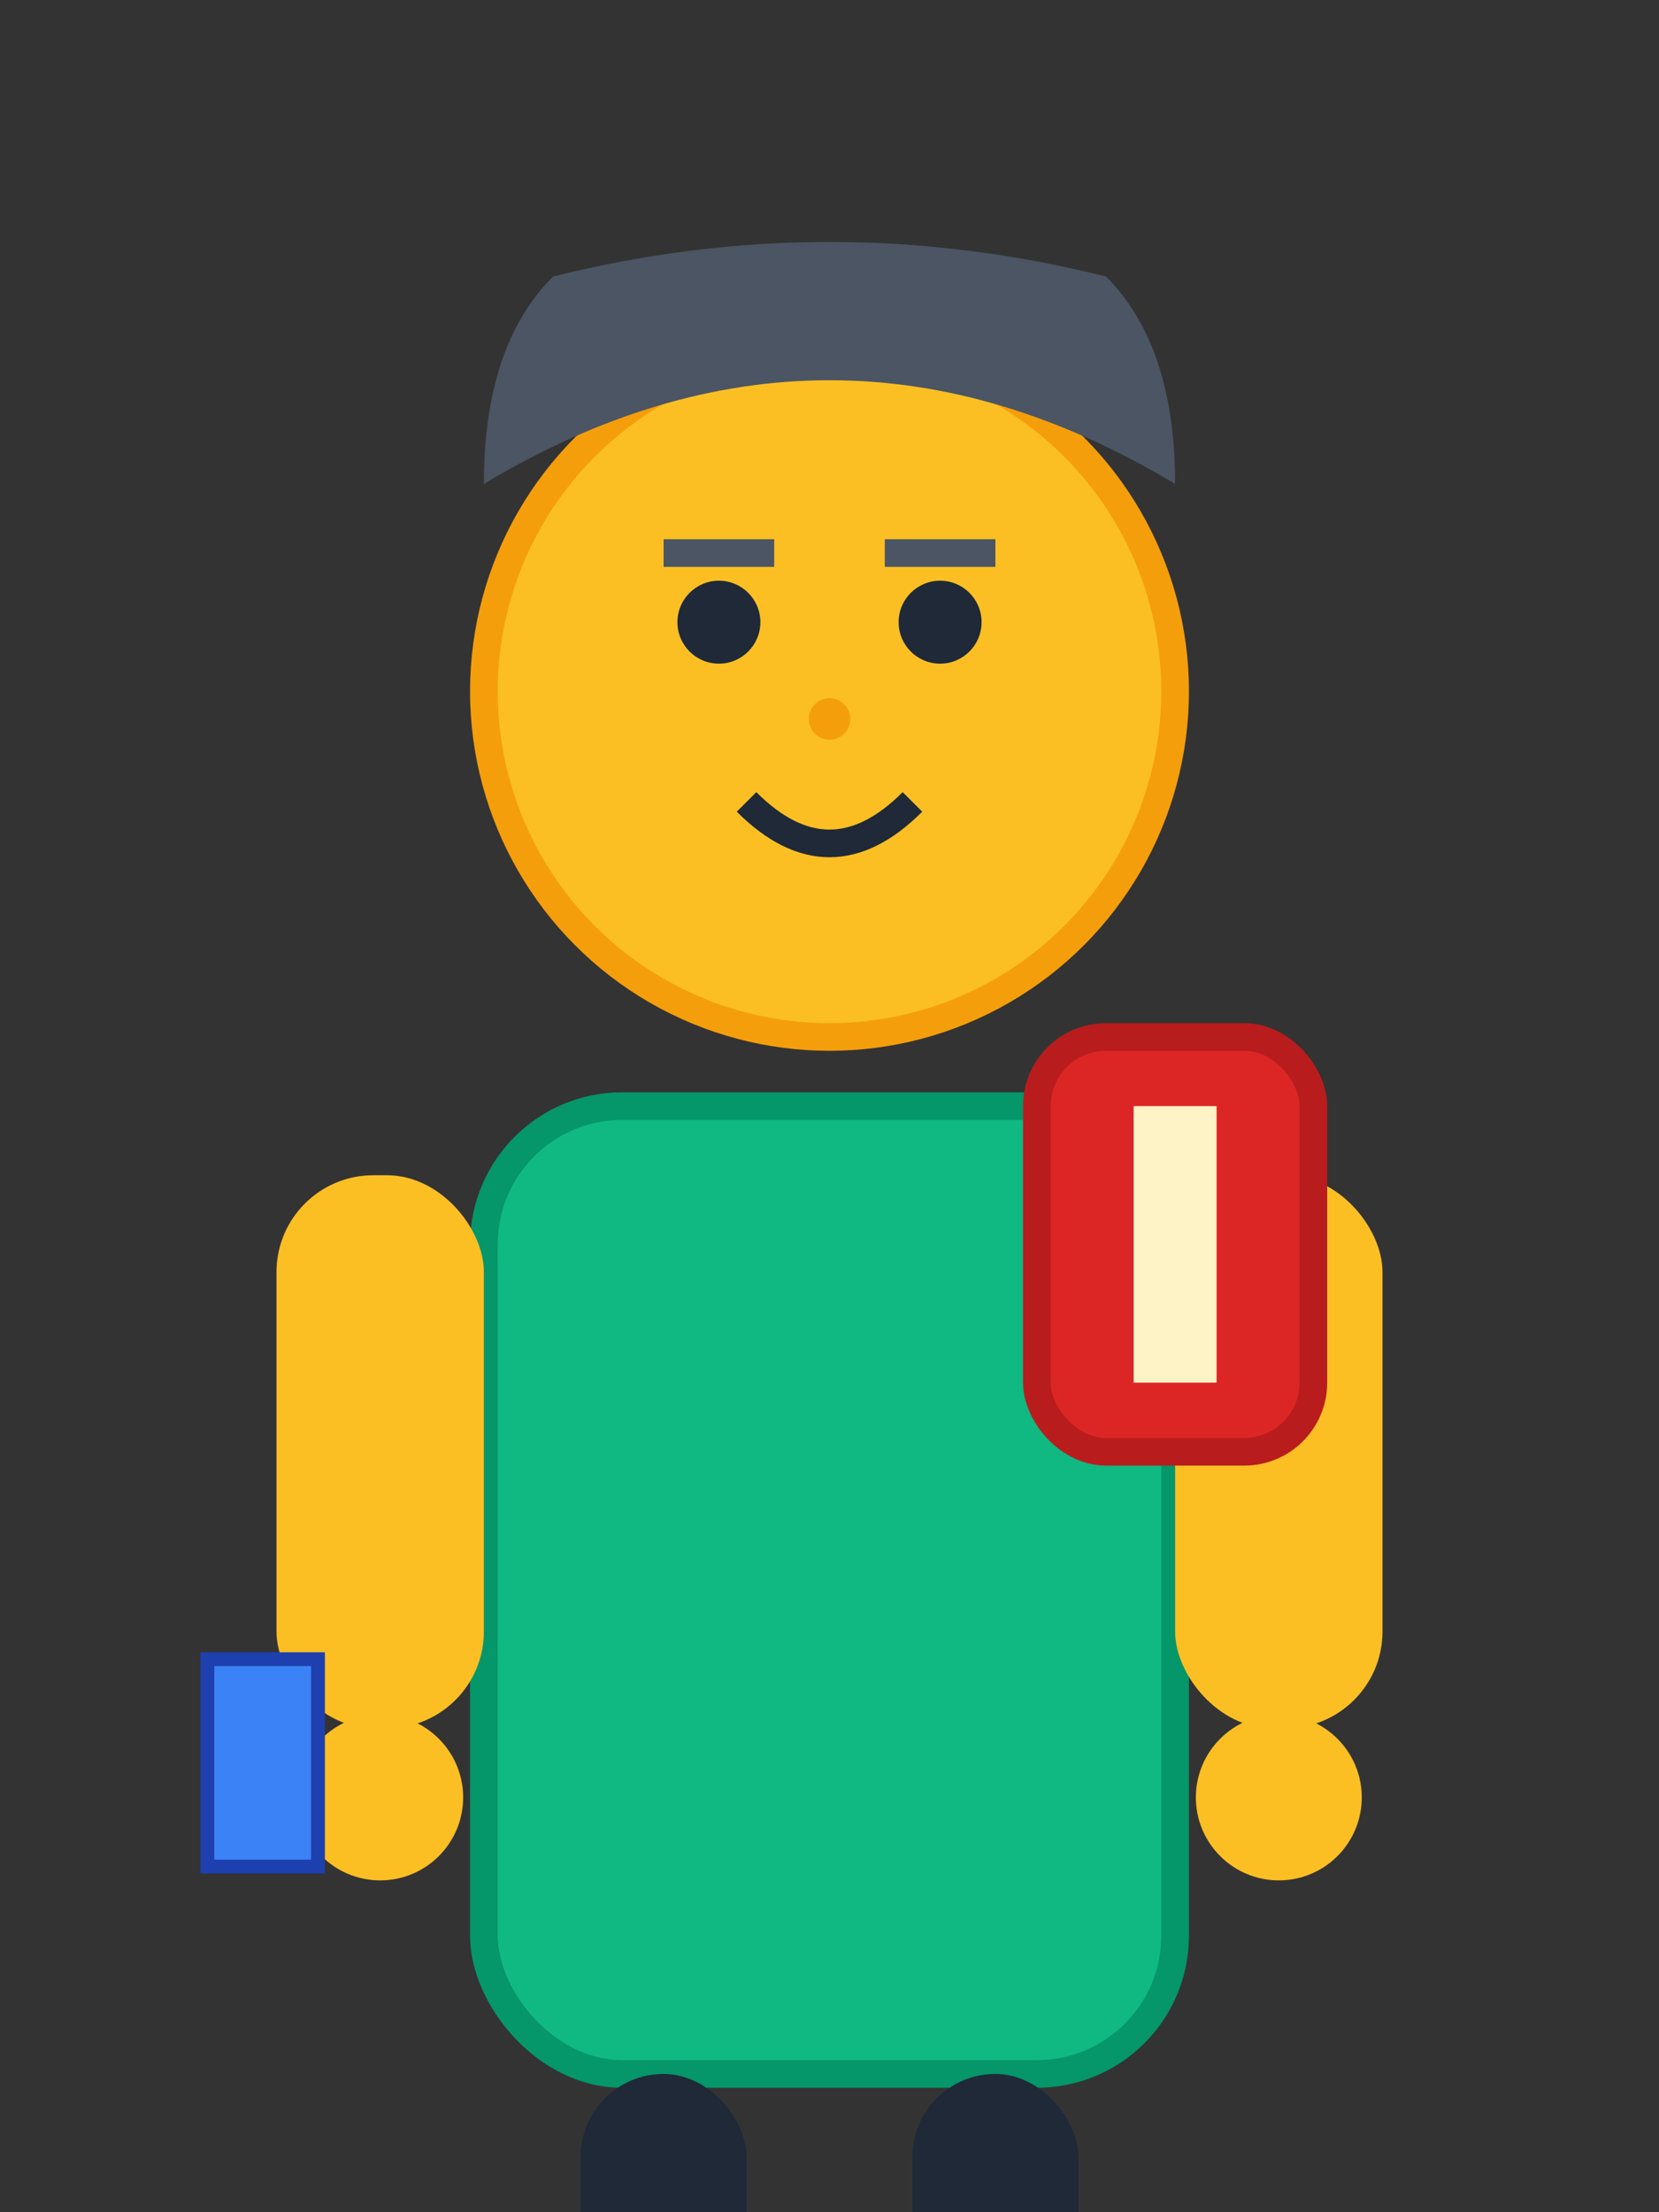 <?xml version="1.0" encoding="UTF-8"?>
<svg width="120" height="160" viewBox="0 0 120 160" fill="none" xmlns="http://www.w3.org/2000/svg">
  <rect x="0" y="0" width="120" height="160" fill="#333333" stroke="none"/>
  <!-- Estudante Avatar SVG -->
  
  <!-- Corpo -->
  <rect x="35" y="80" width="50" height="70" rx="10" fill="#10B981" stroke="#059669" stroke-width="2"/>
  
  <!-- Cabeça -->
  <circle cx="60" cy="50" r="25" fill="#FBBF24" stroke="#F59E0B" stroke-width="2"/>
  
  <!-- Cabelo -->
  <path d="M35 35 Q60 20 85 35 Q85 25 80 20 Q60 15 40 20 Q35 25 35 35" fill="#4B5563"/>
  
  <!-- Olhos -->
  <circle cx="52" cy="45" r="3" fill="#1F2937"/>
  <circle cx="68" cy="45" r="3" fill="#1F2937"/>
  
  <!-- Sobrancelhas -->
  <path d="M48 40 L56 40" stroke="#4B5563" stroke-width="2"/>
  <path d="M64 40 L72 40" stroke="#4B5563" stroke-width="2"/>
  
  <!-- Nariz -->
  <circle cx="60" cy="52" r="1.5" fill="#F59E0B"/>
  
  <!-- Boca (sorrindo) -->
  <path d="M54 58 Q60 64 66 58" stroke="#1F2937" stroke-width="2" fill="none"/>
  
  <!-- Braços -->
  <rect x="20" y="85" width="15" height="40" rx="7" fill="#FBBF24"/>
  <rect x="85" y="85" width="15" height="40" rx="7" fill="#FBBF24"/>
  
  <!-- Mãos -->
  <circle cx="27.5" cy="130" r="6" fill="#FBBF24"/>
  <circle cx="92.5" cy="130" r="6" fill="#FBBF24"/>
  
  <!-- Pernas -->
  <rect x="42" y="150" width="12" height="25" rx="6" fill="#1F2937"/>
  <rect x="66" y="150" width="12" height="25" rx="6" fill="#1F2937"/>
  
  <!-- Pés -->
  <ellipse cx="48" cy="180" rx="8" ry="4" fill="#7C3AED"/>
  <ellipse cx="72" cy="180" rx="8" ry="4" fill="#7C3AED"/>
  
  <!-- Mochila -->
  <rect x="75" y="75" width="20" height="30" rx="5" fill="#DC2626" stroke="#B91C1C" stroke-width="2"/>
  <rect x="82" y="80" width="6" height="20" fill="#FEF3C7"/>
  
  <!-- Livro na mão -->
  <rect x="15" y="120" width="8" height="15" fill="#3B82F6" stroke="#1E40AF" stroke-width="1"/>
</svg> 